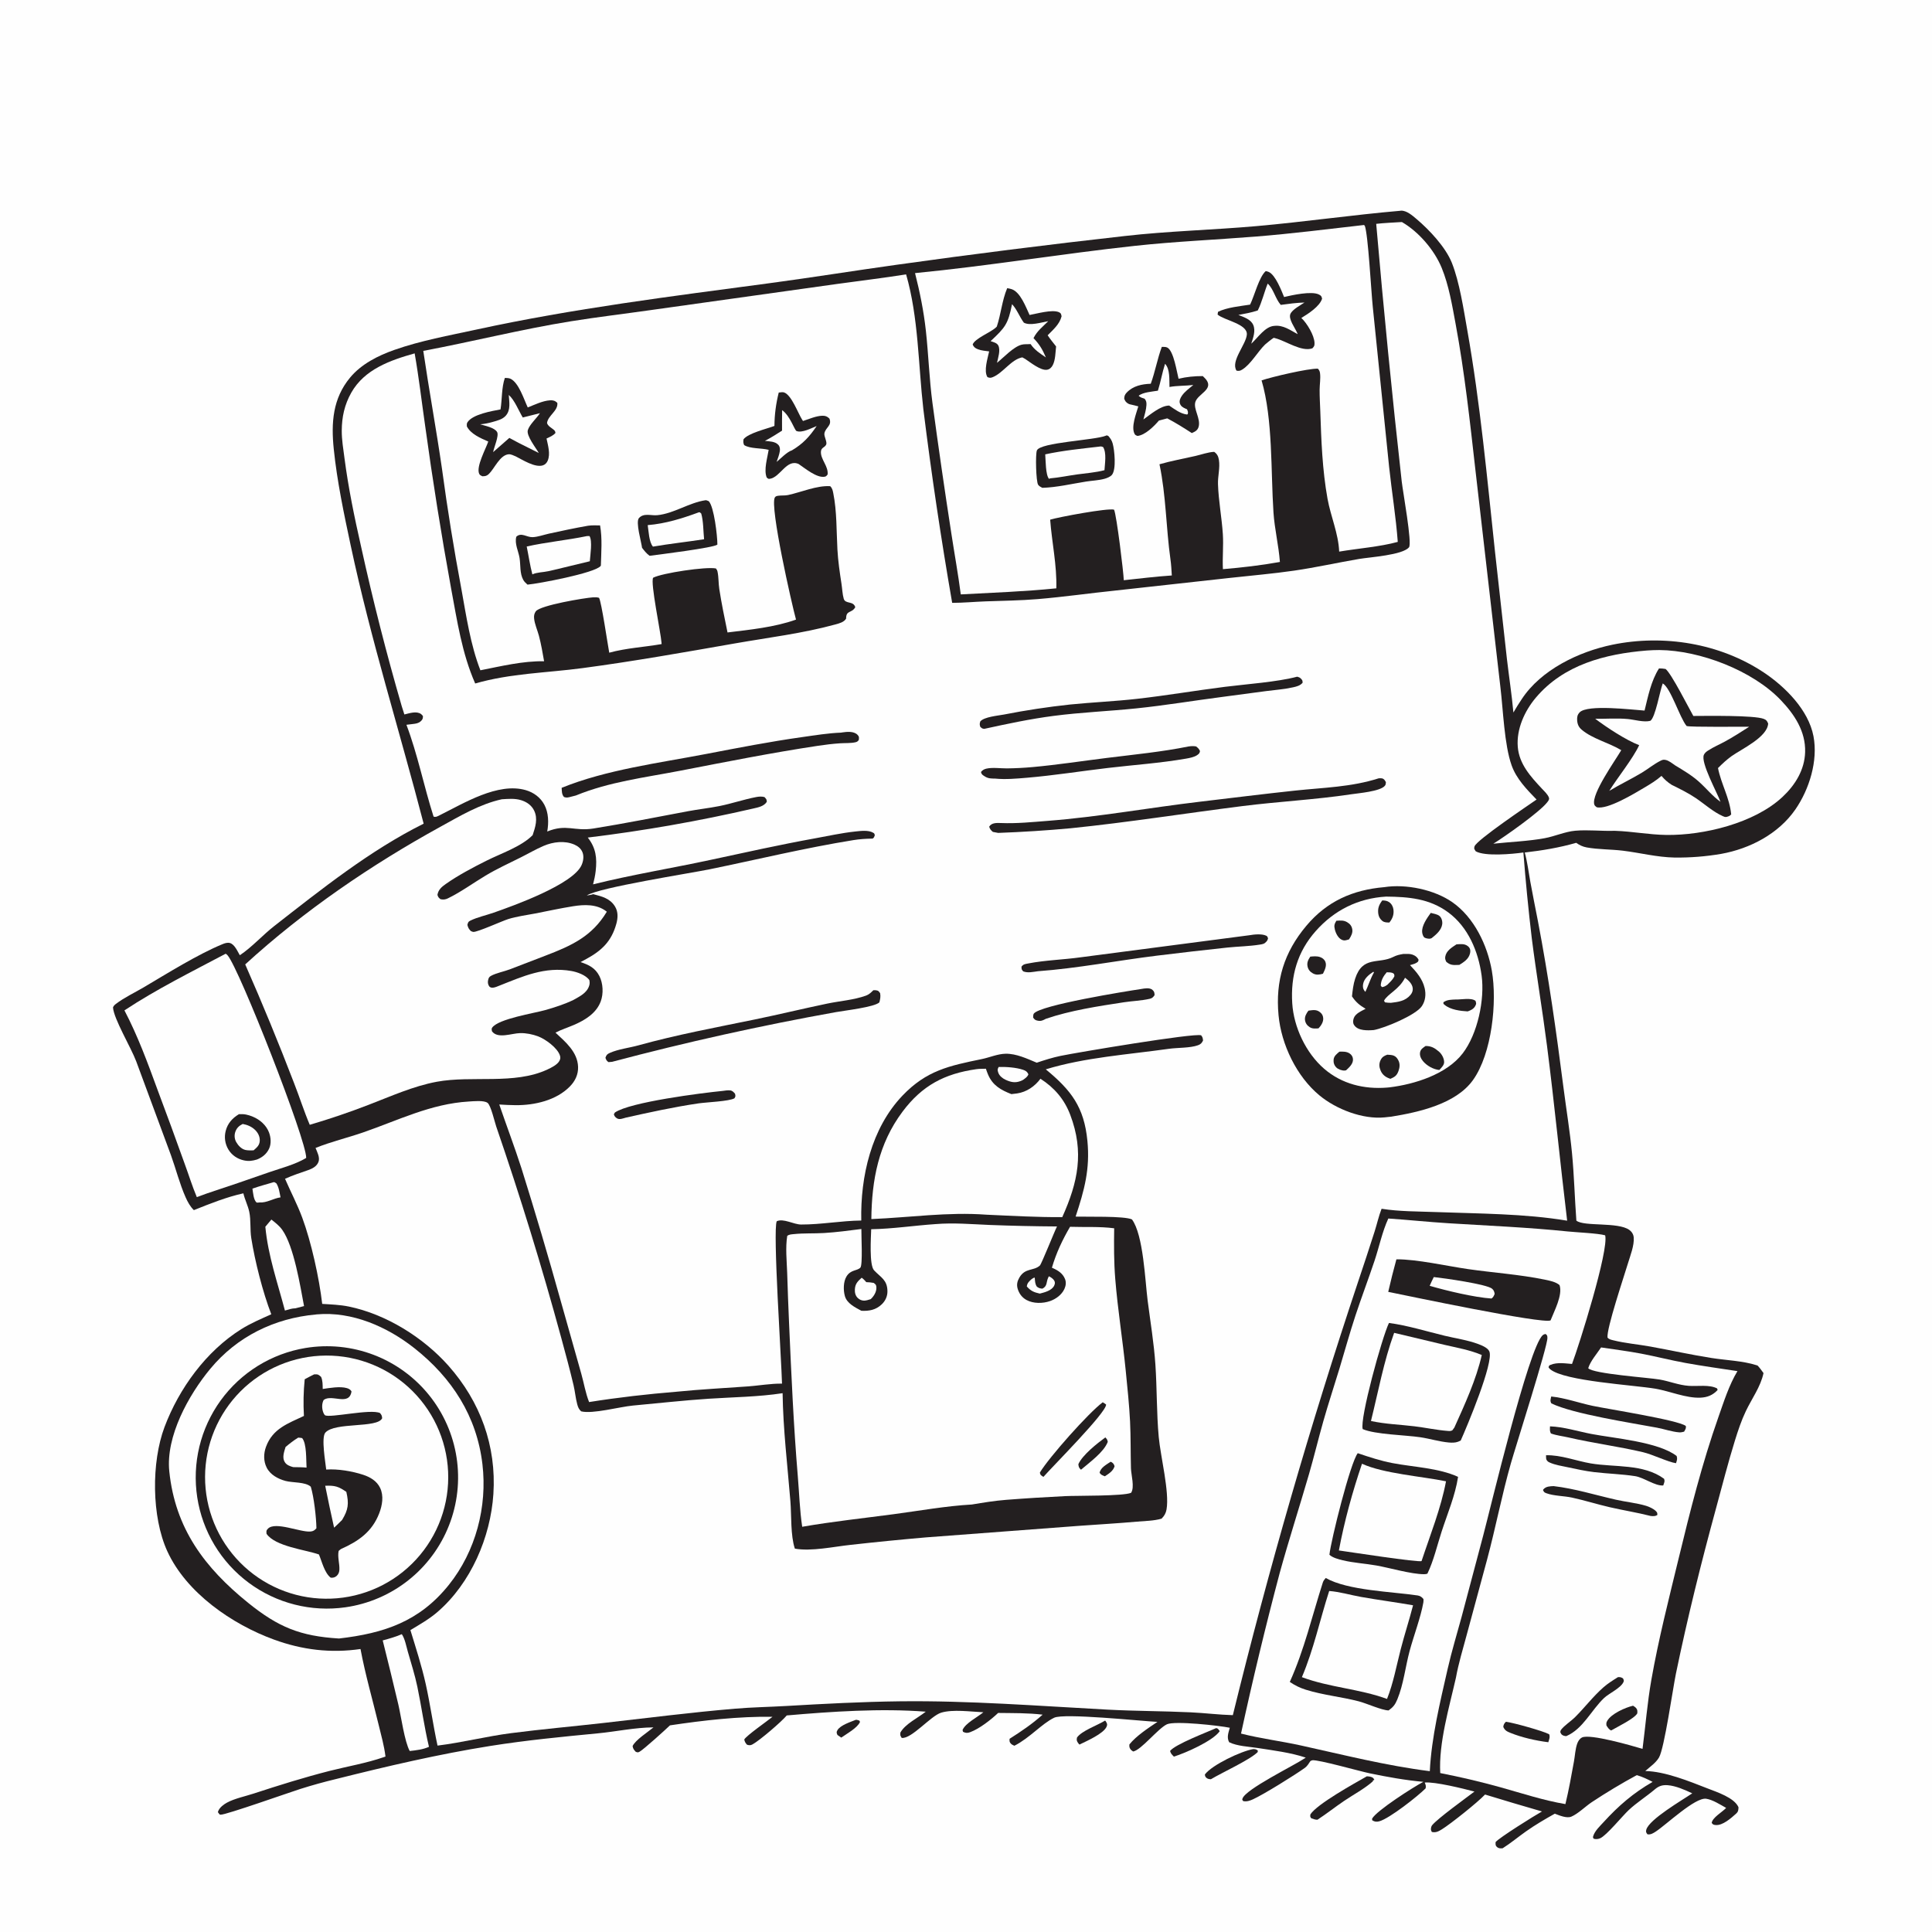 <?xml version="1.0" encoding="utf-8" ?>
<svg xmlns="http://www.w3.org/2000/svg" xmlns:xlink="http://www.w3.org/1999/xlink" width="1024" height="1024">
	<path fill="#FEFEFE" d="M0 0L1024 0L1024 1024L0 1024L0 0Z"/>
	<path fill="#231F20" d="M453.613 911.538C454.276 911.503 454.852 911.765 455.481 911.959L455.819 912.647C454.555 915.785 448.706 918.97 445.892 920.967L443.864 919.575C443.426 918.539 443.209 918.111 443.862 917.021C445.473 914.328 450.828 912.668 453.613 911.538Z"/>
	<path fill="#231F20" d="M585.729 911.938C585.848 912.073 585.988 912.192 586.086 912.343C586.751 913.363 587.047 914.046 586.509 915.213C584.769 918.995 575.872 922.806 572.145 924.659C571.867 924.363 571.526 924.022 571.312 923.681C570.58 922.514 570.598 922.185 570.837 920.912C573.43 917.277 581.667 914.476 585.729 911.938Z"/>
	<path fill="#231F20" d="M644.623 915.927C645.703 916.107 645.83 916.716 646.487 917.546C642.889 922.718 628.411 929.115 622.18 931.043C621.145 929.946 620.532 929.514 620.163 928.03C622.953 924.477 639.902 918.037 644.623 915.927Z"/>
	<path fill="#231F20" d="M664.207 927.059C665.298 927.054 665.735 927.18 666.655 927.767L666.604 928.639C662.427 932.791 647.875 939.407 641.777 943.047C641.153 943.024 640.346 942.894 639.81 942.56C638.905 941.996 638.711 941.501 638.601 940.514C642.403 935.42 657.814 928.142 664.207 927.059Z"/>
	<path fill="#231F20" d="M724.449 941.485C724.962 941.518 725.727 941.55 726.21 941.67C727.515 941.994 727.835 942.222 728.43 943.314L727.374 943.838L727.901 943.919C723.412 947.965 717.498 951.081 712.469 954.475C707.66 957.721 703.125 961.335 698.261 964.506C697.074 964.512 696.134 964.11 695.02 963.739C694.314 962.806 694.404 962.83 694.535 961.652C698.116 956.135 717.87 945.231 724.449 941.485Z"/>
	<path fill="#231F20" d="M742.22 111.713C742.294 111.696 742.367 111.666 742.443 111.662C745.511 111.477 748.596 114.232 750.88 116.165C757.597 121.85 766.216 131.032 769.507 139.287C773.583 149.51 775.743 163.985 777.689 174.966C784.588 213.905 788.192 253.368 792.408 292.667L798.721 349.452C799.824 358.861 801.274 368.208 802.133 377.648C803.483 375.245 805.007 372.927 806.514 370.62C816.722 354.99 836.839 345.374 854.618 341.711C881.72 336.127 911.526 340.934 934.785 356.386C946.167 363.948 958.531 376.285 961.184 390.224C963.663 403.248 958.966 418.341 951.569 429.045C942.655 441.944 927.517 449.827 912.261 452.572Q906.139 453.618 899.947 454.106Q893.755 454.594 887.545 454.52C878.185 454.336 869.444 452.031 860.233 450.894C853.923 450.115 847.18 450.285 840.985 449.153C838.82 448.757 837.209 447.955 835.414 446.714C826.499 449.284 817.353 450.796 808.15 451.846C809.535 456.825 810.173 462.2 811.089 467.296C812.346 474.287 813.796 481.235 815.131 488.212C820.802 517.851 824.827 546.53 828.672 576.424C830.162 588.004 832.071 599.551 833.19 611.174C834.337 623.106 834.621 635.033 835.509 646.963C839.595 650.227 857.549 647.546 863.564 651.88C864.884 652.832 865.76 654.206 865.901 655.844C866.268 660.095 864.069 665.534 862.845 669.604C860.728 676.646 851.433 704.215 852.017 708.968C852.833 709.888 853.838 710.07 854.99 710.362C861.297 711.962 868.235 712.526 874.668 713.693C885.529 715.662 896.239 718.049 907.155 719.767C914.88 720.982 923.655 721.246 931.032 723.599C931.21 723.656 931.387 723.719 931.564 723.779C932.734 724.99 933.698 726.409 934.697 727.762C933.2 734.93 928.518 741.267 925.378 747.83C922.958 752.89 921.177 758.261 919.516 763.612C915.858 775.392 912.814 787.419 909.564 799.319C901.595 828.496 894.378 857.563 888.249 887.19C886.665 894.846 882.142 926.644 879.317 931.49C877.618 934.403 874.498 936.451 872.035 938.681C882.447 938.866 895.282 944.087 905.108 947.929C910.027 949.852 919.223 952.804 921.438 957.872C921.383 959.386 921.342 960.223 920.117 961.32C917.508 963.656 913.016 967.687 909.283 967.295C908.082 967.168 907.954 967.077 907.235 966.199C907.607 963.317 912.843 960.453 914.892 958.229C911.905 956.562 907.688 953.847 904.302 953.37C898.458 952.546 883.19 967.099 877.65 970.726C876.289 971.618 874.855 972.538 873.176 972.212C872.537 971.348 872.247 970.967 872.56 969.803C874.045 964.281 891.692 954.086 896.931 950.504C893.06 948.692 888.22 946.514 883.915 946.193C881.114 945.983 879.221 946.601 877.094 948.403C872.586 952.22 867.533 955.368 863.216 959.414C859.863 962.557 851.538 972.796 848.152 974.306C847.068 974.79 845.756 974.933 844.642 974.531C844.303 973.753 844.209 973.933 844.432 973.197C845.287 970.379 847.984 967.906 849.933 965.769C857.854 957.088 865.693 950.318 875.922 944.445C873.137 942.982 870.554 941.738 867.526 940.857Q855.243 947.521 843.592 955.238C840.287 957.452 836.386 961.353 832.854 962.848C830.378 963.897 826.437 962.18 824.084 961.288C818.849 964.22 813.655 967.246 808.755 970.716C804.613 973.65 800.718 976.916 796.422 979.631C795.241 979.684 794.429 979.81 793.45 978.957C792.518 978.145 792.665 977.432 792.706 976.339C794.525 974.055 813.512 962.194 817.285 960.108Q802.156 955.757 787.106 951.14C783.213 955.281 768.953 966.646 764.316 969.523C762.505 970.646 761.03 971.484 758.891 970.971C758.576 970.373 758.376 969.986 758.428 969.282C758.479 968.603 758.645 967.911 759.086 967.374C762.043 963.777 776.713 953.202 781.496 949.564C775.724 948.036 760.49 944.256 755.13 944.786C755.639 945.988 755.877 946.563 755.618 947.86C751.421 952.068 736.576 963.753 731.134 965.3C729.585 965.74 728.673 965.608 727.311 964.803L727.234 963.934C729.512 959.713 749.228 947.091 754.425 944.407C745.084 943.605 735.205 941.804 726.021 939.904C720.612 938.784 698.719 932.555 695.547 932.975C695.183 933.023 694.873 933.265 694.536 933.41C693.723 934.622 692.877 936.079 691.681 936.945C686.515 940.685 669.625 951.191 664.077 953.684C662.366 954.453 660.822 954.991 658.938 954.634C658.43 953.872 658.299 954.061 658.556 953.267C660.164 948.307 685.659 935.886 691.518 931.951L692.075 931.573C684.092 928.895 674.831 927.759 666.484 926.456C661.763 925.719 655.766 925.52 651.475 923.411C650.076 920.851 651.115 918.354 651.826 915.748C646.264 914.589 622.57 911.962 618.468 913.923C613.7 916.204 604.813 927.613 600.593 928.329C600.202 928.058 599.601 927.674 599.309 927.309C598.553 926.36 598.515 925.689 598.604 924.581C602.219 920.065 608.656 915.856 613.466 912.637C604.129 912.132 563.944 907.902 558.721 910.435C552.059 913.666 545.839 921.11 537.654 925.28C537.089 925.064 536.343 924.696 535.911 924.282C534.952 923.365 535.031 922.789 535.097 921.598C541.331 917.642 547.112 913.718 552.626 908.805C544.839 907.861 536.874 908.011 529.036 907.896C525.284 911.454 519.118 916.285 514.229 918.081C512.7 918.643 511.88 918.579 510.427 917.899L510.175 916.931C511.721 913.266 518.072 910.176 521.213 907.532C514.57 907.255 505.074 905.852 498.803 907.765C493.311 909.441 483.163 921.755 477.931 921.132C477.106 919.844 477.098 919.807 477.223 918.282C479.89 913.606 486.464 910.598 490.669 907.227C467.089 905.371 440.581 907.154 416.997 909.223C414.229 912.559 402.749 922.39 398.938 924.511C397.793 925.148 397.17 925.091 395.958 924.753C395.067 923.808 394.779 923.257 394.466 921.997C395.422 920.029 406.931 912.022 409.462 909.93C391.569 909.675 372.788 911.824 355.098 914.474C352.911 916.616 341.101 927.294 338.984 928.444C338.036 928.959 337.881 928.809 336.934 928.47C335.917 927.301 335.592 927.038 335.293 925.471C336.648 922.34 343.491 917.927 346.364 915.548C336.529 915.598 326.631 917.774 316.852 918.711C297.827 920.535 278.705 922.389 259.825 925.396C232.349 929.771 204.976 936.185 177.996 942.951Q168.497 945.236 159.181 948.181C153.989 949.818 119.742 961.925 117.013 961.816C116.82 961.809 116.631 961.763 116.44 961.736L116.473 961.791L115.516 960.543C115.576 960.046 115.527 960.227 115.826 959.57C116.611 957.844 118.684 956.309 120.306 955.431C124.36 953.234 130 952.084 134.47 950.618C147.673 946.287 161.299 942.029 174.765 938.602C184.246 936.188 194.218 934.527 203.455 931.311L204.314 931.008C203.653 925.397 202.019 919.684 200.691 914.191C197.478 900.898 193.575 887.421 191.077 874.013C175.247 876.321 160.216 874.475 145.262 869.035C123 860.936 98.752 844.232 88.664 822.162C80.328 803.924 80.176 775.017 87.203 756.343C94.893 735.905 109.232 716.191 127.858 704.498C132.866 701.354 138.406 699.022 143.783 696.587C139.296 684.981 135.122 668.527 133.179 656.228C132.456 651.655 133.054 646.791 132.12 642.314C131.428 638.998 129.767 635.865 128.993 632.483C120.045 634.461 111.24 637.99 102.751 641.393C100.787 639.495 99.484 637.078 98.38 634.599C95.219 627.498 93.25 619.6 90.603 612.267L72.202 562.547C69.434 555.156 60.291 540.029 59.894 533.965C60.24 533.065 60.705 532.65 61.454 532.076C65.797 528.746 71.332 526.159 76.081 523.356C88.495 516.031 104.803 505.823 117.943 500.421C119.155 499.923 120.508 499.469 121.829 499.812C124.316 500.458 125.908 504.249 127.107 506.299C133.56 502.023 139.176 495.638 145.359 490.814C170.242 471.4 196.167 450.677 224.547 436.563C211.778 387.376 196.515 339.017 185.91 289.265C182.301 272.33 178.667 255.204 176.896 237.959C175.476 224.125 176.326 211.243 185.542 200.143C191.528 192.935 200.339 188.506 209.028 185.451C223.114 180.497 237.969 177.842 252.526 174.674C303.711 163.535 355.973 157.036 407.87 150.095C430.364 147.087 452.792 143.457 475.275 140.328Q535.557 131.877 596.051 125.103C619.267 122.456 642.568 121.91 665.833 119.859C691.348 117.61 716.709 113.919 742.22 111.713Z"/>
	<path fill="#FEFEFE" d="M555.922 676.453C556.916 676.905 558.136 677.716 558.728 678.686C559.289 679.605 559.196 680.413 558.755 681.364C557.52 684.03 553.672 684.978 551.12 685.637C548.022 684.952 546.356 684.259 544.228 681.845C544.381 680.796 544.636 680.127 545.369 679.325C546.081 678.545 547.391 677.201 548.44 677.168C548.58 678.886 548.54 680.482 549.552 681.95C550.612 682.74 551.173 682.901 552.485 683.015C555.24 681.646 554.423 679.577 555.558 677.19C555.676 676.943 555.801 676.699 555.922 676.453Z"/>
	<path fill="#FEFEFE" d="M529.295 565.532C533.142 565.383 538.607 565.765 542.267 567.018C543.733 567.52 544.433 568.018 545.083 569.413C544.479 570.886 543.59 571.325 542.351 572.296C541.74 572.631 541.724 572.66 540.981 572.955C538.098 574.099 535.686 573.577 532.934 572.284C531.328 571.529 529.65 570.204 529.088 568.465C528.628 567.042 528.642 566.865 529.295 565.532Z"/>
	<path fill="#FEFEFE" d="M456.712 677.214C457.438 677.775 458.042 678.282 458.646 678.983C458.809 679.173 458.964 679.371 459.123 679.565C460.498 679.579 461.721 679.731 463.077 679.964C464.131 680.784 464.445 680.93 464.508 682.381C464.61 684.71 463.123 687.105 461.488 688.576C460.459 688.917 459.06 689.364 457.975 689.363C456.71 689.362 455.509 688.82 454.607 687.935C453.364 686.716 452.998 685.043 453.101 683.359C453.284 680.388 454.595 679.151 456.712 677.214Z"/>
	<path fill="#FEFEFE" d="M145.145 626.546C145.689 626.609 146.05 626.94 146.503 627.232C147.859 629.411 148.165 632.138 148.688 634.624C144.917 635.139 141.356 637.64 137.615 637.292C137.154 637.436 136.504 637.37 136.017 637.379C134.346 635.977 134.146 632.112 133.796 630.001C137.509 628.676 141.362 627.66 145.145 626.546Z"/>
	<path fill="#FEFEFE" d="M143.842 646.393C145.931 648.047 148.051 649.663 149.607 651.86C155.797 660.598 159.117 681.523 161.148 692.248L156.611 693.425C154.699 693.439 152.849 694.097 151.021 694.617C147.097 679.791 142.07 665.558 140.635 650.19L143.842 646.393Z"/>
	<path fill="#FEFEFE" d="M212.971 866.147C214.639 868.624 215.323 872.508 216.154 875.406C217.911 881.537 219.902 887.755 221.204 893.995C223.418 904.608 224.852 915.28 227.362 925.858C224.022 927.328 220.752 927.66 217.163 928.071C214.429 923.109 212.607 909.823 211.143 903.493Q207.117 886.443 202.845 869.453C206.33 868.531 209.645 867.545 212.971 866.147Z"/>
	<path fill="#FEFEFE" d="M517.481 566.686C519.115 566.445 520.887 566.509 522.542 566.451Q523.065 568.056 523.719 569.613C526.175 575.341 530.552 577.756 536.06 579.906Q537.585 579.759 539.101 579.54C544.146 578.783 548.471 575.797 551.465 571.756C558.856 576.51 564.132 582.64 567.258 590.891C574.74 610.646 571.34 626.607 563.021 645.109C549.593 645.187 536.282 644.415 522.875 643.814C502.337 642.286 482.295 645.287 461.833 646.137C462.032 625.37 465.651 606.16 478.382 589.173C488.749 575.341 500.591 569.094 517.481 566.686Z"/>
	<path fill="#FEFEFE" d="M119.605 505.495C120.111 505.824 120.187 505.833 120.646 506.365C126.875 513.579 162.536 604.455 162.289 613.724C156.539 617.216 148.958 619.123 142.592 621.332Q126.292 627.065 109.882 632.473L104.316 634.492C101.921 628.809 100.07 622.791 97.94 616.995Q90.886 597.269 83.517 577.659C78.193 563.127 73.144 549.301 65.954 535.516C83.044 524.238 101.547 515.07 119.605 505.495Z"/>
	<path fill="#231F20" d="M126.629 590.546C129.383 590.349 131.464 590.814 134.029 591.882C137.764 593.438 141.11 596.356 142.572 600.198C143.589 602.871 143.848 606.239 142.595 608.88C141.275 611.662 138.986 613.466 136.175 614.577C133.681 615.309 131.82 615.573 129.258 615.021C125.858 614.287 122.935 612.324 121.101 609.35Q120.76 608.795 120.477 608.209Q120.194 607.622 119.972 607.01Q119.75 606.398 119.591 605.766Q119.433 605.135 119.339 604.49Q119.245 603.846 119.217 603.195Q119.19 602.545 119.228 601.895Q119.267 601.245 119.371 600.602Q119.475 599.959 119.644 599.33C120.685 595.358 123.188 592.609 126.629 590.546Z"/>
	<path fill="#FEFEFE" d="M128.632 595.723C131.032 596.139 133.351 597.115 135.133 598.821C136.748 600.368 137.797 602.389 137.677 604.665C137.549 607.099 136.107 608.208 134.398 609.712C133.01 609.727 131.442 609.811 130.086 609.504C127.97 609.026 126.227 607.133 125.2 605.319Q125.032 605.02 124.897 604.704Q124.761 604.389 124.658 604.061Q124.556 603.734 124.488 603.397Q124.42 603.061 124.387 602.719Q124.354 602.377 124.357 602.034Q124.36 601.691 124.398 601.35Q124.436 601.009 124.509 600.673Q124.582 600.338 124.69 600.012C125.401 597.883 126.677 596.695 128.632 595.723Z"/>
	<path fill="#FEFEFE" d="M872.698 344.793C874.959 344.648 877.234 344.513 879.5 344.533C901.014 344.724 928.856 355.37 943.846 371.07C951.134 378.702 957.051 387.641 956.757 398.575C956.502 408.037 951.479 416.129 944.709 422.444C929.895 436.262 903.076 442.817 883.157 442.538C874.038 442.411 865.183 440.663 856.164 440.36L855.625 440.347C848.781 440.569 841.699 439.711 834.922 440.302C829.526 440.774 824.045 443.296 818.65 444.273C809.651 445.904 800.568 446.2 791.499 447.183C797.637 443.395 815.893 430.503 819.953 425.36C820.512 424.653 821.3 423.769 820.969 422.779C820.4 421.075 818.5 419.354 817.289 418.055C811.321 411.654 805.188 405.028 804.451 395.837C803.698 386.444 808.069 376.83 814.026 369.774C828.812 352.259 850.826 346.595 872.698 344.793Z"/>
	<path fill="#231F20" d="M879.297 354.285C880.524 354.26 881.591 354.359 882.799 354.573C885.898 357.005 895.088 375.27 897.496 379.473C904.605 379.452 929.763 379.034 934.866 381.032C936.28 381.586 936.622 382.205 937.158 383.504C936.737 390.715 923.168 396.943 917.769 400.77C915.142 402.632 912.855 404.823 910.574 407.087C912.23 415.509 916.77 423.01 917.566 431.66C917.117 432.141 916.77 432.435 916.142 432.661C914.782 433.149 914.54 433.192 913.225 432.621C908.082 430.39 903.285 425.997 898.61 422.875C894.61 420.203 890.287 418.098 885.987 415.96C883.821 414.554 882.305 413.227 880.626 411.242C877.862 413.657 874.794 415.527 871.648 417.39C866.24 420.593 851.941 429.307 846.286 427.851C845.639 427.302 845.192 427.138 844.971 426.266C843.543 420.632 856 403.251 859.305 397.609C852.784 393.649 844.072 391.63 838.338 386.767C836.715 385.391 836.05 383.843 835.922 381.738C835.82 380.066 836.039 378.787 837.274 377.538C841.516 373.246 865.031 376.187 871.648 376.621C873.527 369.025 875.062 360.982 879.297 354.285Z"/>
	<path fill="#FEFEFE" d="M881.295 362.223C885.546 364.674 890.249 380.32 893.929 384.79C895.57 385.474 923.533 385.12 927.123 385.175C922.916 387.897 918.649 390.606 914.253 393.021C911.316 394.634 908.115 395.96 905.321 397.795C904.399 398.4 903.537 399.055 903.081 400.096C901.299 404.168 910.122 420.097 911.891 424.973C907.788 422.093 904.451 417.924 900.725 414.552C896.766 410.968 892.252 408.324 887.705 405.572C886.318 404.593 884.549 403.167 882.877 402.797C881.707 402.537 881.201 402.686 880.133 403.213C876.694 404.912 873.467 407.592 870.152 409.584C864.531 412.962 858.58 415.769 852.947 419.177C857.489 411.925 865.451 402.114 868.798 394.956C861.706 392.242 851.623 385.573 845.503 380.97C851.268 381.048 856.979 380.567 862.746 381.096C866.363 381.428 871.225 382.968 874.714 382.051C877.406 380.27 879.724 366.316 881.295 362.223Z"/>
	<path fill="#FEFEFE" d="M265.961 423.631C269.365 423.419 272.87 423.089 276.179 424.108C279.138 425.019 281.724 426.771 283.098 429.618C285.204 433.984 283.733 438.372 282.31 442.657C276.24 448.773 265.632 452.291 257.98 456.12C250.72 459.753 242.885 463.874 236.25 468.547C234.065 470.086 232.31 471.58 231.851 474.304C232.271 475.591 232.426 475.718 233.471 476.596C234.941 476.89 236.01 476.816 237.361 476.163C244.188 472.86 250.854 467.983 257.397 464.068C263.348 460.506 269.575 457.649 275.772 454.563C279.885 452.515 283.904 450.149 288.125 448.337C293.167 446.173 299.314 445.418 304.467 447.667C306.37 448.498 308.021 449.837 308.765 451.825C309.571 453.979 309.154 456.514 308.23 458.56C303.608 468.794 272.379 479.977 261.614 483.745C257.691 485.118 252.95 486.138 249.259 487.963C248.059 488.556 248.066 489.034 247.723 490.22C248.137 491.742 248.439 492.336 249.54 493.464C249.988 493.62 250.411 493.899 250.884 493.933C253.046 494.089 266.245 488.11 269.314 487.147C273.901 485.706 278.869 485.096 283.587 484.18C290.294 482.879 297.013 481.4 303.759 480.326C309.627 479.391 316.127 479.158 321.098 482.827C321.275 482.958 321.449 483.092 321.624 483.224C313.735 496.375 302.846 501.257 289.02 506.547L270.186 513.785C267.159 514.935 262.944 515.727 260.209 517.242C259.19 517.807 258.986 518.352 258.719 519.446C258.448 520.557 258.591 521.722 259.236 522.683C260.344 524.332 262.983 523.087 264.398 522.527C277.128 517.492 288.703 512.182 302.81 514.641C305.902 515.181 310.496 516.786 312.363 519.467C312.569 520.511 312.623 521.286 312.324 522.307C311.152 526.312 307.264 528.087 303.915 530.004C299.211 532.267 293.98 533.947 288.966 535.373C283.084 537.046 264.361 539.939 260.896 544.613C260.381 545.309 260.655 545.79 260.749 546.592C263.791 550.782 271.201 547.648 275.725 547.569C278.918 547.514 282.31 548.19 285.288 549.323C289.066 550.761 295.538 555.399 296.803 559.528C297.126 560.581 296.991 561.394 296.471 562.331C295.337 564.372 292.163 565.915 290.141 566.858C272.589 575.049 250.193 569.905 231.542 573.347C219.024 575.657 207.115 581.086 195.274 585.615Q179.946 591.544 164.174 596.166C161.103 588.937 158.724 581.352 155.847 574.033Q143.662 542.284 129.968 511.155C161.069 482.719 196.71 458.405 233.582 438.117C243.916 432.432 254.326 426.194 265.961 423.631Z"/>
	<path fill="#FEFEFE" d="M167.439 696.706C167.591 696.687 167.741 696.662 167.894 696.648C186.583 694.976 205.234 703.191 219.634 714.568C239.584 730.33 252.713 750.658 255.702 776.096C258.347 798.605 252.153 822.192 237.913 839.994C222.353 859.447 203.573 865.676 179.688 868.443C159.154 867.201 147.512 862.448 131.487 849.506C108.494 830.937 92.85 810.18 89.725 779.819C87.818 761.297 99.947 739.385 111.442 725.516C125.641 708.385 145.413 698.693 167.439 696.706Z"/>
	<path fill="#231F20" d="M161.92 714.461Q163.05 714.274 164.187 714.125Q165.323 713.975 166.463 713.863Q167.603 713.751 168.747 713.676Q169.89 713.602 171.035 713.565Q172.181 713.528 173.326 713.529Q174.472 713.53 175.617 713.569Q176.763 713.608 177.906 713.684Q179.049 713.761 180.189 713.875Q181.329 713.989 182.465 714.141Q183.601 714.292 184.731 714.481Q185.861 714.67 186.984 714.896Q188.108 715.122 189.223 715.385Q190.338 715.648 191.444 715.948Q192.55 716.248 193.646 716.583Q194.741 716.919 195.825 717.291Q196.909 717.663 197.98 718.07Q199.051 718.477 200.108 718.92Q201.165 719.362 202.207 719.839Q203.249 720.316 204.274 720.827Q205.3 721.338 206.308 721.883Q207.316 722.427 208.306 723.005Q209.296 723.582 210.266 724.192Q211.236 724.802 212.185 725.443Q213.135 726.084 214.063 726.757Q214.991 727.429 215.896 728.131Q216.801 728.834 217.683 729.566Q218.564 730.298 219.421 731.059Q220.278 731.819 221.109 732.608Q221.941 733.396 222.746 734.211Q223.551 735.027 224.329 735.868Q225.106 736.71 225.856 737.576Q226.605 738.443 227.326 739.334Q228.047 740.225 228.737 741.139Q229.428 742.053 230.089 742.99Q230.749 743.926 231.378 744.884Q232.007 745.841 232.604 746.819Q233.202 747.797 233.766 748.794Q234.331 749.791 234.863 750.806Q235.394 751.821 235.892 752.853Q236.39 753.885 236.853 754.933Q237.317 755.981 237.745 757.044Q238.174 758.107 238.568 759.183Q238.961 760.259 239.319 761.347Q239.677 762.436 239.999 763.536Q240.32 764.635 240.606 765.745Q240.891 766.855 241.14 767.973Q241.388 769.092 241.6 770.218Q241.812 771.344 241.986 772.476Q242.16 773.609 242.297 774.747Q242.434 775.884 242.534 777.026Q242.633 778.167 242.695 779.311Q242.757 780.456 242.781 781.601Q242.805 782.747 242.791 783.892Q242.778 785.038 242.726 786.183Q242.675 787.328 242.586 788.47Q242.497 789.612 242.37 790.751Q242.243 791.89 242.079 793.024Q241.915 794.158 241.713 795.286Q241.512 796.414 241.273 797.535Q241.035 798.655 240.759 799.768Q240.484 800.88 240.172 801.982Q239.861 803.085 239.513 804.177Q239.165 805.268 238.781 806.348Q238.397 807.428 237.978 808.494Q237.559 809.56 237.105 810.612Q236.651 811.665 236.162 812.701Q235.674 813.738 235.152 814.757Q234.629 815.777 234.074 816.779Q233.518 817.781 232.93 818.765Q232.341 819.748 231.721 820.711Q231.101 821.675 230.449 822.617Q229.797 823.559 229.114 824.48Q228.432 825.4 227.719 826.297Q227.007 827.195 226.265 828.068Q225.523 828.942 224.753 829.79Q223.983 830.639 223.186 831.461Q222.388 832.284 221.564 833.08Q220.74 833.876 219.89 834.644Q219.04 835.412 218.165 836.152Q217.29 836.892 216.391 837.603Q215.492 838.314 214.571 838.994Q213.649 839.675 212.705 840.325Q211.762 840.975 210.797 841.594Q209.833 842.212 208.848 842.798Q207.864 843.385 206.861 843.938Q205.857 844.492 204.836 845.012Q203.816 845.533 202.778 846.019Q201.741 846.505 200.688 846.957Q199.635 847.409 198.567 847.826Q197.5 848.243 196.42 848.625Q195.339 849.006 194.247 849.352Q193.155 849.698 192.051 850.007Q190.948 850.317 189.835 850.59Q188.723 850.863 187.601 851.099Q186.48 851.336 185.352 851.535Q184.223 851.734 183.089 851.896Q181.411 852.135 179.723 852.293Q178.036 852.45 176.343 852.525Q174.649 852.6 172.954 852.593Q171.26 852.585 169.567 852.495Q167.875 852.405 166.188 852.233Q164.502 852.06 162.827 851.806Q161.151 851.551 159.49 851.215Q157.828 850.88 156.185 850.464Q154.542 850.047 152.922 849.551Q151.301 849.055 149.706 848.481Q148.111 847.907 146.547 847.256Q144.982 846.604 143.451 845.878Q141.919 845.151 140.425 844.35Q138.931 843.55 137.478 842.678Q136.025 841.805 134.616 840.863Q133.207 839.921 131.846 838.912Q130.484 837.902 129.174 836.827Q127.863 835.752 126.606 834.615Q125.35 833.478 124.15 832.281Q122.95 831.083 121.81 829.829Q120.67 828.575 119.593 827.267Q118.515 825.958 117.503 824.599Q116.49 823.24 115.545 821.833Q114.6 820.426 113.724 818.975Q112.849 817.523 112.045 816.031Q111.242 814.539 110.512 813.009Q109.782 811.479 109.127 809.916Q108.472 808.353 107.895 806.759Q107.317 805.166 106.818 803.546Q106.318 801.926 105.898 800.284Q105.479 798.642 105.139 796.982Q104.8 795.321 104.542 793.646Q104.284 791.971 104.108 790.285Q103.932 788.599 103.838 786.907Q103.744 785.215 103.733 783.52Q103.722 781.825 103.793 780.132Q103.865 778.438 104.019 776.75Q104.173 775.062 104.408 773.384Q104.644 771.706 104.962 770.041Q105.279 768.376 105.677 766.728Q106.075 765.081 106.553 763.455Q107.031 761.829 107.588 760.228Q108.144 758.627 108.778 757.055Q109.412 755.483 110.122 753.944Q110.832 752.405 111.616 750.902Q112.4 749.399 113.256 747.937Q114.112 746.474 115.038 745.055Q115.965 743.635 116.959 742.263Q117.954 740.891 119.014 739.568Q120.074 738.246 121.198 736.977Q122.321 735.707 123.505 734.495Q124.689 733.282 125.93 732.128Q127.172 730.974 128.468 729.882Q129.764 728.79 131.112 727.763Q132.46 726.735 133.857 725.775Q135.253 724.814 136.695 723.923Q138.136 723.031 139.619 722.211Q141.103 721.391 142.624 720.644Q144.146 719.897 145.702 719.225Q147.258 718.554 148.845 717.958Q150.432 717.363 152.046 716.846Q153.66 716.329 155.297 715.891Q156.934 715.453 158.591 715.095Q160.248 714.737 161.92 714.461Z"/>
	<path fill="#FEFEFE" d="M166.469 718.817Q168.051 718.653 169.639 718.566Q171.228 718.48 172.818 718.473Q174.409 718.465 175.998 718.536Q177.587 718.607 179.171 718.756Q180.755 718.905 182.329 719.132Q183.903 719.359 185.465 719.664Q187.026 719.968 188.57 720.349Q190.115 720.731 191.638 721.188Q193.162 721.644 194.661 722.176Q196.16 722.707 197.632 723.312Q199.103 723.917 200.542 724.594Q201.982 725.271 203.386 726.017Q204.791 726.764 206.157 727.579Q207.523 728.395 208.847 729.276Q210.171 730.158 211.449 731.104Q212.728 732.05 213.959 733.058Q215.19 734.066 216.369 735.133Q217.548 736.2 218.674 737.324Q219.799 738.449 220.868 739.627Q221.936 740.805 222.945 742.035Q223.954 743.265 224.901 744.543Q225.849 745.821 226.731 747.144Q227.614 748.467 228.431 749.832Q229.248 751.197 229.996 752.601Q230.744 754.005 231.422 755.443Q232.1 756.882 232.707 758.353Q233.313 759.823 233.846 761.322Q234.379 762.821 234.837 764.344Q235.296 765.867 235.678 767.411Q236.061 768.955 236.367 770.516Q236.673 772.077 236.902 773.651Q237.13 775.225 237.281 776.809Q237.432 778.393 237.504 779.982Q237.576 781.571 237.57 783.161Q237.564 784.752 237.48 786.34Q237.395 787.929 237.232 789.511Q237.069 791.093 236.829 792.666Q236.588 794.238 236.27 795.797Q235.952 797.355 235.558 798.896Q235.163 800.437 234.693 801.957Q234.223 803.476 233.679 804.971Q233.134 806.465 232.517 807.931Q231.899 809.397 231.21 810.831Q230.521 812.265 229.762 813.662Q229.003 815.06 228.176 816.419Q227.349 817.778 226.456 819.094Q225.563 820.411 224.606 821.681Q223.649 822.952 222.631 824.174Q221.612 825.396 220.535 826.566Q219.457 827.736 218.323 828.852Q217.189 829.967 216.002 831.025Q214.814 832.084 213.576 833.082Q212.338 834.08 211.052 835.017Q209.766 835.953 208.435 836.824Q207.104 837.696 205.732 838.5Q204.36 839.305 202.95 840.041Q201.54 840.777 200.095 841.443Q198.651 842.109 197.175 842.702Q195.699 843.296 194.196 843.816Q192.692 844.336 191.165 844.781Q189.638 845.226 188.091 845.595Q186.544 845.965 184.98 846.257Q183.417 846.55 181.841 846.765Q180.265 846.98 178.68 847.117Q177.113 847.253 175.54 847.311Q173.968 847.37 172.395 847.352Q170.822 847.334 169.251 847.24Q167.681 847.145 166.117 846.974Q164.553 846.803 162.999 846.556Q161.446 846.308 159.906 845.985Q158.366 845.663 156.844 845.265Q155.322 844.868 153.821 844.396Q152.32 843.925 150.844 843.381Q149.367 842.837 147.919 842.221Q146.472 841.606 145.055 840.92Q143.639 840.235 142.258 839.481Q140.877 838.728 139.535 837.908Q138.192 837.088 136.891 836.203Q135.59 835.318 134.334 834.371Q133.078 833.424 131.869 832.417Q130.661 831.409 129.503 830.344Q128.345 829.279 127.24 828.159Q126.136 827.039 125.087 825.866Q124.038 824.693 123.048 823.47Q122.058 822.248 121.129 820.978Q120.2 819.709 119.333 818.395Q118.467 817.082 117.666 815.728Q116.865 814.374 116.131 812.982Q115.397 811.591 114.731 810.165Q114.066 808.74 113.471 807.283Q112.876 805.827 112.353 804.343Q111.83 802.859 111.38 801.352Q110.93 799.844 110.554 798.316Q110.178 796.789 109.877 795.245Q109.576 793.7 109.35 792.143Q109.125 790.586 108.976 789.02Q108.827 787.454 108.754 785.882Q108.682 784.311 108.686 782.737Q108.691 781.164 108.772 779.593Q108.853 778.022 109.011 776.456Q109.168 774.891 109.402 773.335Q109.636 771.78 109.945 770.237Q110.255 768.694 110.639 767.169Q111.024 765.643 111.482 764.138Q111.941 762.633 112.472 761.152Q113.003 759.672 113.606 758.218Q114.209 756.765 114.882 755.343Q115.555 753.921 116.297 752.534Q117.039 751.146 117.847 749.797Q118.656 748.447 119.529 747.139Q120.402 745.83 121.339 744.566Q122.275 743.301 123.272 742.084Q124.269 740.867 125.324 739.7Q126.379 738.533 127.489 737.419Q128.6 736.304 129.764 735.246Q130.928 734.187 132.142 733.186Q133.356 732.186 134.617 731.245Q135.879 730.305 137.184 729.428Q138.49 728.55 139.837 727.737Q141.184 726.925 142.569 726.179Q143.954 725.432 145.374 724.755Q146.794 724.077 148.246 723.47Q149.697 722.862 151.176 722.326Q152.655 721.79 154.159 721.327Q155.662 720.864 157.187 720.475Q158.711 720.086 160.253 719.771Q161.794 719.457 163.349 719.218Q164.904 718.98 166.469 718.817Z"/>
	<path fill="#231F20" d="M166.431 728.468C166.584 728.451 166.737 728.427 166.892 728.418C168.545 728.319 169.041 728.74 170.201 729.8C171.093 731.867 170.991 733.974 171.05 736.188C174.738 735.635 180.289 734.674 183.856 735.735C184.897 736.045 185.771 736.514 186.309 737.488C185.078 745.437 175.959 738.747 171.572 741.98C170.456 744.006 170.555 746.787 171.466 748.926C171.544 749.109 171.979 749.929 172.249 750.103C174.726 751.699 196.524 746.562 201.449 748.963C202.313 750.097 202.407 750.279 202.555 751.692C200.078 757.108 177.514 753.602 172.438 759.326C170.153 761.902 172.54 775.385 172.9 778.893C179.024 778.457 186.712 779.762 192.522 781.676C196.224 782.896 199.703 784.94 201.455 788.577C203.501 792.826 202.62 797.88 200.983 802.107C197.175 811.939 190.01 816.868 180.714 821.026C180.307 821.27 179.855 821.72 179.487 822.029C178.822 825.225 180.029 828.697 179.887 831.961C179.831 833.261 179.379 834.463 178.372 835.325C177.491 836.079 176.392 836.352 175.267 836.193C171.967 833.63 170.648 827.711 169.035 823.894C161.607 821.312 145.959 819.681 141.276 812.967C141.156 811.697 141.038 811.191 142.041 810.195C145.968 806.297 159.038 812.146 164.454 811.748C166.004 811.634 166.718 811.14 167.712 809.999C167.63 804.323 166.382 793.312 164.72 787.986C161.875 785.372 155.069 785.94 151.315 784.923C147.352 783.85 143.252 781.66 141.337 777.851C139.611 774.42 139.683 770.385 140.984 766.841C144.535 757.159 152.621 754.495 161.085 750.475C160.708 743.883 160.843 737.606 161.502 731.036C163.111 730.125 164.786 729.313 166.431 728.468Z"/>
	<path fill="#FEFEFE" d="M158.072 761.962C158.756 761.978 159.456 762.12 160.134 762.214C162.628 765.187 162.208 773.828 162.48 777.864C160.153 777.624 157.759 777.671 155.42 777.614C153.707 777.141 151.942 776.55 150.944 774.962C149.407 772.516 150.609 769.43 151.358 766.927C153.536 765.101 155.642 763.451 158.072 761.962Z"/>
	<path fill="#FEFEFE" d="M172.365 787.476C177.561 787.284 179.382 787.842 183.561 790.718C185.008 797.008 184.616 800.157 181.309 805.618C179.964 807.029 178.485 808.346 177.078 809.698Q174.587 798.616 172.365 787.476Z"/>
	<path fill="#FEFEFE" d="M495.857 648.796C505.541 648.01 514.851 648.845 524.503 649.251Q542.36 649.938 560.23 650.047C558.708 653.096 552.007 669.998 551.133 670.78C547.798 673.762 543.35 671.863 540.286 677.15C539.189 679.044 538.749 680.863 539.367 683C540.12 685.599 541.673 687.708 544.059 689.014C547.683 690.999 552.668 690.938 556.494 689.614C559.645 688.524 562.698 686.295 564.136 683.213C564.907 681.563 565.188 679.662 564.491 677.929C563.308 674.985 560.936 673.439 558.165 672.191L557.532 671.913C559.809 664.131 563.069 657.221 567.151 650.226C574.918 650.503 582.831 649.996 590.538 651.016C590.408 659.946 590.382 668.844 591.097 677.752C592.407 694.07 595.054 710.212 596.663 726.495C597.547 735.442 598.512 744.488 598.956 753.466C599.363 761.711 599.202 769.998 599.432 778.251C599.528 781.697 601.47 788.313 599.499 791.217C595.455 793.038 570.674 792.675 564.503 792.98C554.098 793.495 543.628 794.136 533.245 794.949C527.152 795.425 521.134 796.418 515.11 797.421C501.373 798.198 487.319 800.733 473.655 802.553C457.42 804.715 441.347 806.421 425.183 809.221C423.873 800.501 423.601 791.393 422.864 782.584C420.61 755.654 419.436 728.75 418.238 701.755Q417.629 688.107 417.215 674.452C416.991 668.104 416.253 661.347 417.241 655.066C418.208 654.23 419.595 654.227 420.851 654.095C426.064 653.547 431.456 653.841 436.71 653.528C443.345 653.133 449.954 652.233 456.546 651.399C456.457 654.349 457.355 670.563 455.993 671.899C454.164 673.693 450.94 672.88 448.692 676.501C446.946 679.314 446.935 683.842 447.802 686.934C448.913 690.9 453.22 692.917 456.543 694.738C460.673 694.937 464.199 694.305 467.322 691.347C469.274 689.498 470.4 687.05 470.362 684.349C470.276 678.325 466.872 677.122 463.277 673.298C460.633 670.486 461.64 655.659 461.749 651.516C473.073 651.33 484.535 649.564 495.857 648.796Z"/>
	<path fill="#231F20" d="M588.624 774.764C588.791 774.829 588.974 774.865 589.126 774.96C590.157 775.603 590.375 776.046 590.748 777.125C589.997 779.704 587.72 781.053 585.597 782.466C584.296 781.908 583.628 781.81 582.815 780.624C583.367 777.772 586.38 776.341 588.624 774.764Z"/>
	<path fill="#231F20" d="M585.854 761.859C586.723 762.813 586.902 762.966 587.14 764.217C585.004 769.762 577.455 775.104 572.981 778.954C572.882 778.886 572.766 778.836 572.683 778.749C571.745 777.768 571.704 777.33 571.559 776.041C573.683 771.193 581.583 764.973 585.854 761.859Z"/>
	<path fill="#231F20" d="M584.476 743.237C585.106 743.541 585.689 744.033 586.261 744.439C586.425 748.646 558.137 776.961 553.059 782.752C552.934 782.69 552.797 782.647 552.683 782.567C551.649 781.839 551.327 781.734 551.164 780.474C555.981 772.429 576.99 748.786 584.476 743.237Z"/>
	<path fill="#FEFEFE" d="M722.915 119.256L723.355 119.622C725.137 124.125 726.743 154.396 727.596 162.614L736.254 247.399C737.665 260.634 739.87 273.964 740.847 287.215C731.463 289.8 719.537 290.714 709.795 292.365C709.376 282.728 705.315 273.751 703.616 264.352C700.857 249.086 700.29 233.343 699.78 217.877C699.655 214.09 699.397 210.278 699.432 206.489C699.458 203.696 699.993 200.591 699.648 197.856C699.5 196.677 699.238 196.285 698.52 195.403C693.386 195.234 674.022 199.772 668.662 201.612C674.717 222.259 673.518 249.811 674.965 271.586C675.55 280.394 677.713 289.032 678.376 297.851C668.525 299.633 658.146 300.838 648.168 301.666C647.848 295.495 648.539 289.29 648.135 283.107C647.558 274.264 645.839 265.444 645.559 256.579C645.425 252.361 646.729 247.927 646.046 243.74C645.743 241.884 645.107 240.561 643.529 239.49C640.239 239.652 636.756 240.945 633.528 241.685C627.197 243.137 620.792 244.276 614.545 246.07C618.031 262.472 618.022 279.73 620.353 296.383C620.773 299.243 620.907 302.128 621.086 305.01C612.598 305.587 604.088 306.618 595.629 307.532C595.531 303.587 591.861 273.257 590.48 270.133C587.16 269.175 560.939 274.084 556.608 275.435C557.537 287.719 560.2 299.397 559.879 311.829C543.081 313.529 526.089 314.137 509.234 315.045C507.844 304.318 505.898 293.654 504.266 282.96Q498.896 248.273 494.208 213.487C492.523 200.753 492.128 187.996 490.728 175.265C489.588 164.891 487.556 154.86 484.989 144.754C523.989 140.964 562.695 134.508 601.664 130.286C623.007 127.974 644.37 127.089 665.744 125.369C684.833 123.833 703.889 121.425 722.915 119.256Z"/>
	<path fill="#231F20" d="M586.589 230.732L587.436 231.063C588.541 232.316 589.303 233.471 589.753 235.105C590.721 238.613 591.718 248.654 589.395 251.626C588.543 252.715 586.677 253.418 585.399 253.772C582.285 254.632 578.859 254.727 575.665 255.232C568.03 256.44 560.17 258.331 552.448 258.56C551.659 258.127 550.722 257.695 550.216 256.906C549.117 255.193 548.739 240.843 549.571 238.745C551.275 234.444 580.288 233.36 586.168 230.919C586.309 230.86 586.448 230.794 586.589 230.732Z"/>
	<path fill="#FEFEFE" d="M582.634 236.713C583.602 236.571 583.695 236.582 584.674 236.953C586.597 240.037 585.601 245.678 585.394 249.213C580.658 250.467 575.622 250.798 570.775 251.474C566.047 252.133 561.372 253.123 556.613 253.539L555.991 253.8C554.136 251.657 554.254 243.886 553.991 240.817C563.322 238.784 573.145 237.828 582.634 236.713Z"/>
	<path fill="#231F20" d="M615.778 183.859C616.708 183.859 617.913 183.775 618.748 184.24C622.13 186.122 623.723 197.194 624.664 200.751C628.911 199.713 633.141 199.337 637.501 199.336C638.158 199.994 638.932 200.689 639.47 201.446C643.069 206.511 634.933 208.803 633.579 213.003C632.361 216.782 636.535 221.879 635.285 226.243C634.738 228.152 633.334 228.826 631.677 229.531C627.406 226.773 623.176 224.101 618.665 221.741L614.253 222.911C611.694 225.917 606.902 230.679 602.858 231.053C602.198 230.746 601.75 230.703 601.379 230.024C599.365 226.339 602.208 219.239 603.331 215.382L600.2 214.598C599.531 214.435 598.661 214.321 598.056 213.981C596.813 213.284 596.348 212.625 595.858 211.326C595.879 209.906 596.227 209.068 597.203 208.048C600.605 204.492 605.257 203.574 609.923 203.397C612.273 196.983 613.42 190.19 615.778 183.859Z"/>
	<path fill="#FEFEFE" d="M617.505 192.812C620.236 195.722 619.703 201.344 619.849 205.104C623.99 204.345 628.29 204.55 632.488 204.049C630.438 205.758 627.903 207.559 626.409 209.783C625.65 210.914 624.916 212.397 625.351 213.781C625.844 215.351 626.992 215.98 628.394 216.607C628.642 216.717 628.894 216.817 629.144 216.921C629.612 218.106 629.807 218.318 629.526 219.537L629.059 219.692C625.597 219.251 622.51 216.867 619.694 214.956C615.081 214.989 609.695 219.749 606.036 222.318C606.649 219.895 607.51 217.194 607.635 214.712C607.706 213.295 607.573 212.45 606.69 211.358C605.41 210.924 604.515 210.722 603.506 209.776C605.786 207.839 610.809 207.573 613.712 207.069C615.192 202.398 615.997 197.519 617.505 192.812Z"/>
	<path fill="#231F20" d="M533.834 152.733C534.627 152.87 535.41 153.013 536.177 153.263C540.842 154.783 543.781 162.874 545.692 166.945C549.56 166.255 557.61 163.919 561.197 165.442C562.405 165.955 562.406 166.514 562.66 167.647C561.586 171.906 558.24 174.674 555.28 177.713C556.642 179.762 558.238 181.677 559.748 183.619C559.408 186.71 559.413 190.762 557.995 193.523C557.34 194.797 556.329 195.786 554.856 195.99C551.515 196.454 546.122 192.058 543.375 190.248L541.844 189.406C536.008 190.469 531.709 197.606 526.275 199.86C525.08 200.355 524.545 200.347 523.369 199.88C521.28 196.581 523.513 189.838 524.263 186.248C522.34 185.988 520.176 185.827 518.355 185.144C516.979 184.627 516.099 183.963 515.532 182.62C516.618 179.398 525.117 176.193 527.875 173.545C528.026 173.4 528.174 173.251 528.324 173.104C530.546 166.457 531.089 159.231 533.834 152.733Z"/>
	<path fill="#FEFEFE" d="M536.407 161.231C538.993 163.953 540.396 167.97 542.666 171.023C545.89 172.795 551.999 170.874 555.583 170.232C552.627 173.237 549.738 175.318 547.775 179.219C550.934 182.473 552.583 185.32 554.342 189.437C551.363 187.423 548.24 185.43 546.243 182.366C544.714 182.506 542.91 182.309 541.452 182.699C537.055 183.874 531.976 189.48 528.436 192.299C528.979 189.675 530.365 185.706 529.151 183.189C528.445 181.725 526.463 181.303 525.041 180.813C532.749 173.585 534.288 171.837 536.407 161.231Z"/>
	<path fill="#231F20" d="M670.869 143.681C671.449 143.814 671.952 143.903 672.503 144.159C676.062 145.814 679.163 153.974 680.592 157.424C684.814 156.43 695.158 154.145 699.019 156.084C700.332 156.744 700.393 156.987 700.732 158.3C699.45 162.456 693.347 166.33 689.729 168.525C692.679 171.229 696.658 177.785 696.725 181.851C696.75 183.358 696.53 183.561 695.587 184.62C689.777 186.637 681.575 180.679 675.787 179.217L675.09 179.047C673.47 180.105 672.016 181.356 670.532 182.591C666.6 186.422 662.924 193.106 658.429 195.866C657.283 196.569 656.678 196.704 655.381 196.456C652.128 191.436 660.417 182.673 660.851 177.358C661.314 171.678 648.866 169.793 645.348 166.729L645.572 165.27C650.459 162.883 657.211 162.307 662.578 161.455C664.901 156.715 667.299 146.826 670.869 143.681Z"/>
	<path fill="#FEFEFE" d="M671.896 150.314C674.954 153.004 675.965 158.344 678.829 161.595C683.025 161.017 687.155 160.467 691.396 160.349C689.235 161.83 684.997 163.999 683.942 166.389C682.747 169.097 686.421 173.791 687.538 176.483L687.8 177.124C683.804 174.965 680.184 172.207 675.473 172.712C670.512 172.967 666.695 179.043 663.183 182.175C664.191 179.053 665.633 175.359 664.214 172.172C662.882 169.177 659.15 168.055 656.357 166.929C659.844 166.282 663.284 165.683 666.649 164.537C668.866 160.114 670.039 154.952 671.896 150.314Z"/>
	<path fill="#FEFEFE" d="M735.838 645.84C746.525 646.558 757.175 647.692 767.874 648.354C788.988 649.659 809.936 650.533 831.003 652.703C835.554 653.171 846.999 653.661 850.764 654.737C852.823 662.549 836.999 712.955 833.198 722.928C829.625 722.635 825.328 721.942 821.921 723.376C820.883 723.813 821.253 723.533 820.747 724.645C821.06 725.135 821.144 725.331 821.65 725.748C829.327 732.074 865.799 734.072 877.415 736.042C884.95 737.32 893.659 741.127 901.263 740.794C904.977 740.632 907.83 739.454 910.366 736.737L910.118 735.909C906.101 733.739 899.624 734.856 895.1 734.53C889.639 734.137 884.954 732.102 879.624 731.178C873.782 730.164 844.358 728.164 841.789 725.184C842.915 721.448 846.431 717.435 848.604 714.167C855.658 715.232 862.792 716.113 869.799 717.446C877.664 718.943 885.433 720.953 893.312 722.385C902.454 724.047 911.696 725.317 920.883 726.722C916.414 734.153 913.7 742.836 910.828 750.983C902.108 775.725 895.818 800.816 889.647 826.287C884.487 847.584 879.06 868.761 875.253 890.356C873.126 902.419 872.15 914.781 870.58 926.94C865.309 925.363 842.562 918.747 838.445 920.929C837.189 921.594 836.401 922.896 835.943 924.196C834.92 927.101 834.783 930.566 834.229 933.615C832.858 941.163 831.509 948.758 829.699 956.212C817.989 954.237 806.62 950.456 795.196 947.273Q779.421 942.902 763.356 939.761C762.478 923.84 768.141 904.853 771.678 889.199C773.038 881.633 775.332 874.197 777.313 866.772L788.151 826.744C792.706 809.787 795.994 792.466 800.797 775.597C803.391 766.489 820.354 713.426 820.155 709.078C820.102 707.912 820.111 707.84 819.219 707.034C818.604 707.135 818.161 707.272 817.678 707.686C810.234 714.057 789.848 799.94 786.098 813.981L774.704 856.887C772.213 866.071 769.396 875.259 767.291 884.537C763.276 902.226 758.735 920.604 757.825 938.761C734.622 935.834 712.304 930.154 689.517 925.137C678.966 922.814 668.252 921.499 657.766 918.832Q667.05 876.02 678.277 833.676C683.099 816.187 688.697 798.87 693.76 781.444C696.481 772.077 698.747 762.582 701.414 753.199C704.088 743.787 707.167 734.511 710.002 725.151C712.81 715.882 715.367 706.505 718.405 697.312C721.622 687.574 725.269 677.973 728.526 668.246C730.993 660.879 732.595 652.887 735.838 645.84Z"/>
	<path fill="#231F20" d="M865.544 904.067C865.929 904.268 866.823 904.9 867.091 905.202C867.959 906.181 867.867 906.912 867.803 908.097C866.426 910.832 857.01 915.394 853.952 917.18C852.72 916.649 852.182 915.636 851.456 914.57C851.36 913.498 851.295 913.086 851.854 912.105C854.024 908.301 861.409 905.039 865.544 904.067Z"/>
	<path fill="#231F20" d="M798.176 912.567C802.13 913.068 817.95 917.476 821.088 919.187C821.684 920.646 821.057 921.985 820.636 923.419C814.079 922.599 806.746 920.948 800.622 918.486C798.739 917.729 797.565 917.181 796.765 915.263C796.963 913.939 797.241 913.518 798.176 912.567Z"/>
	<path fill="#231F20" d="M857.57 888.914C858.757 888.856 859.214 888.959 860.228 889.581C860.477 890.209 860.818 890.597 860.568 891.283C859.366 894.573 852.831 897.478 850.202 899.968C843.398 906.416 839.034 916.4 830.153 920.183C829.735 920.138 829.141 920.096 828.757 919.944C827.598 919.483 827.387 919.049 826.975 917.99C827.107 917.607 827.128 917.164 827.373 916.842C829.196 914.451 832.644 912.296 834.855 910.09C840.024 904.934 844.387 899.109 849.909 894.276C852.266 892.212 854.919 890.57 857.57 888.914Z"/>
	<path fill="#231F20" d="M823.453 787.668C834.613 788.979 845.555 792.4 856.504 794.88C861.663 796.049 867.474 796.609 872.467 798.117C874.104 798.612 876.482 799.709 877.671 800.931C878.453 801.733 878.434 801.959 878.417 803.003C877.161 803.735 876.281 803.608 874.9 803.497C867.756 801.671 860.4 800.516 853.205 798.856C846.5 797.31 839.913 795.219 833.191 793.758C828.993 792.845 823.485 792.899 819.587 791.437C818.411 790.996 818.3 790.78 817.823 789.725C817.897 789.611 817.956 789.487 818.043 789.383C819.387 787.793 821.55 787.746 823.453 787.668Z"/>
	<path fill="#231F20" d="M819.437 771.307C827.345 771.096 835.403 774.324 843.147 775.641C855.794 777.79 871.051 775.756 881.966 783.763C882.558 785.157 881.993 785.919 881.55 787.335C877.165 787.654 871.294 783.108 866.63 782.385C859.489 781.278 852.126 781.104 844.939 780.253C840.231 779.696 835.535 778.645 830.898 777.667C827.787 777.01 824.256 776.473 821.356 775.165C821.128 775.062 820.646 774.827 820.444 774.65C819.229 773.585 819.49 772.785 819.437 771.307Z"/>
	<path fill="#231F20" d="M821.538 755.995C828.833 756.253 836.327 758.66 843.506 760.033C855.613 762.349 879.017 764.211 888.664 771.715C889.159 773.326 888.782 773.933 888.328 775.526C884.208 774.96 876.043 770.92 870.766 769.68C857.745 766.619 844.477 764.932 831.422 761.906C828.273 761.176 825.047 760.867 821.997 759.755C821.299 758.416 821.504 757.488 821.538 755.995Z"/>
	<path fill="#231F20" d="M822.176 740.173C829.468 740.908 836.812 743.559 843.993 745.098C851.764 746.763 889.533 752.647 893.505 755.789C893.773 757.174 893.24 757.609 892.608 758.809C891.731 759.021 890.984 759.241 890.065 759.177C886.279 758.912 882.007 757.411 878.221 756.702C864.879 754.205 833.707 749.419 822.24 743.811C821.467 742.372 821.872 741.743 822.176 740.173Z"/>
	<path fill="#231F20" d="M740.121 667.474C750.709 667.346 767.099 671.061 778.007 672.637C791.48 674.583 805.358 675.485 818.686 678.219C821.207 678.736 824.671 679.412 826.598 681.141C828.347 686.434 823.772 694.847 821.824 699.845C817.74 701.884 745.515 686.696 735.79 684.713Q737.769 676.047 740.121 667.474Z"/>
	<path fill="#FEFEFE" d="M759.933 676.868C765.104 677.409 788.202 680.661 790.869 683.071C791.791 683.904 792.019 684.634 792.195 685.822C791.733 686.885 791.496 687.572 790.521 688.243C781.529 687.659 766.587 684.09 757.764 681.509C758.408 679.926 759.184 678.403 759.933 676.868Z"/>
	<path fill="#231F20" d="M719.638 770.222C725.586 772.236 731.736 774.261 737.914 775.448C749.074 777.593 762.515 778.019 772.807 782.772C771.291 792.698 767.168 802.288 764.079 811.822C761.721 819.098 759.861 827.219 756.55 834.081C755.99 834.303 755.352 834.357 754.757 834.359C748.031 834.372 736.625 831 729.459 829.733C723.605 828.699 717.47 828.374 711.706 826.991C709.551 826.474 706.214 825.611 704.623 824.037C705.428 816.373 715.726 775.156 719.638 770.222Z"/>
	<path fill="#FEFEFE" d="M721.884 775.815C733.27 781.04 753.648 782.494 766.418 785.121C763.779 799.298 757.989 813.686 753.461 827.388C752.069 828.253 714.54 822.454 709.636 821.772C712.536 806.263 716.821 790.753 721.884 775.815Z"/>
	<path fill="#231F20" d="M736.175 701.197C746.04 702.5 756.061 705.648 765.724 707.978C771.572 709.387 777.762 710.239 783.404 712.334C785.258 713.023 788.573 714.335 789.391 716.282C791.834 722.087 777.486 756.21 774.209 763.506C773.645 763.782 773.391 763.927 772.844 764.133C771.293 764.719 769.543 764.703 767.913 764.557C762.827 764.101 757.807 762.513 752.749 761.764C744.835 760.591 728.859 760.314 722.262 757.453C720.62 751.993 732.45 708.955 736.175 701.197Z"/>
	<path fill="#FEFEFE" d="M738.925 706.434L765.544 712.772C772.272 714.347 778.971 715.484 785.374 718.178C782.482 731.076 776.283 744.575 770.838 756.637L769.767 758.104C768.904 758.544 768.316 758.497 767.373 758.425C761.454 757.971 755.537 756.678 749.635 755.963C741.993 755.038 734.169 754.805 726.64 753.156C730.535 737.489 733.399 721.642 738.925 706.434Z"/>
	<path fill="#231F20" d="M702.672 836.366C714.353 843.024 737.759 843.594 751.344 845.619C752.714 845.824 753.628 846.473 754.468 847.549C754.496 848.202 754.516 848.731 754.402 849.379C753.04 857.16 749.235 867.176 747.111 875.117C744.874 883.483 743.914 892.718 740.611 900.715C739.471 903.473 738.414 904.819 735.985 906.564C732.235 906.447 724.414 902.844 720.191 901.746C710.921 899.334 701.308 898.453 692.133 895.59C688.925 894.59 686.394 893.325 683.617 891.463C691.315 874.399 695.445 856.499 701.117 838.78C701.434 837.789 702 837.137 702.672 836.366Z"/>
	<path fill="#FEFEFE" d="M704.498 843.258C710.033 843.668 715.85 845.418 721.358 846.4C730.528 848.034 739.775 849.218 748.95 850.84C746.928 858.666 744.419 866.356 742.397 874.181C740.147 882.888 738.502 892.11 735.151 900.474C720.414 895.068 704.724 894.433 690.029 888.929C696.329 874.139 699.561 858.517 704.498 843.258Z"/>
	<path fill="#FEFEFE" d="M742.395 117.717L743.054 117.698C751.929 122.838 760.241 132.493 764.133 141.983C767.923 151.224 769.692 161.903 771.51 171.698C776.278 197.386 779.083 223.322 782.02 249.267L795.232 364.087C796.706 376.203 797.289 394.732 801.196 405.672C803.774 412.89 809.2 418.383 814.411 423.778C809.731 427.035 782.75 445.164 781.539 448.571C781.098 449.809 781.541 450.218 782.174 451.209C787.101 454.011 801.64 452.67 807.428 451.837Q809.193 474.652 811.885 497.376C814.299 516.402 817.513 535.312 819.948 554.332C823.899 585.193 826.903 616.114 830.623 646.988C808.147 643.219 783.789 643.269 761.018 642.418C751.531 642.064 741.627 642.158 732.265 640.667C730.756 644.528 729.823 648.784 728.565 652.751Q724.271 666.166 719.77 679.512Q700.833 736.195 684.241 793.609Q667.649 851.022 653.429 909.069C646.018 908.867 638.577 907.92 631.158 907.571C616.418 906.879 601.647 906.925 586.895 906.133C550.378 904.175 513.585 901.299 477.005 901.731C456.854 901.969 436.856 903.04 416.752 904.205C407.708 904.73 398.681 904.87 389.642 905.631C366.257 907.601 342.928 910.596 319.61 913.237C303.391 915.074 287.145 916.505 270.951 918.597C257.829 920.292 244.989 923.587 231.896 925.203C229.549 914.354 228.044 903.355 225.64 892.547C223.492 882.889 220.412 873.436 217.522 863.981C222.44 861.028 227.546 858.125 231.899 854.362C249.489 839.154 260.005 814.853 261.504 791.86C263.169 766.327 254.55 742.879 237.708 723.888C224.394 708.874 204.552 696.524 184.849 692.492C180.244 691.549 175.462 691.385 170.779 691.089C169.162 677.294 164.98 658.29 160.191 645.375C157.591 638.364 154.046 631.649 151.074 624.78C155.113 622.951 159.12 621.644 163.292 620.195C165.545 619.412 167.955 618.184 168.817 615.781C169.664 613.419 168.108 610.613 167.247 608.435C175.427 605.133 184.048 603.108 192.378 600.235C211.051 593.793 228.383 584.999 248.499 583.828C250.796 583.694 256.596 583.063 258.466 584.582C260.199 585.991 262.188 594.676 262.987 597.002Q282.08 652.535 297.503 709.198C299.757 717.47 302.031 725.893 304.004 734.227C304.788 737.541 305.053 740.996 305.943 744.283C306.363 745.838 306.8 746.95 308.03 748.043C314.115 749.569 328.451 745.618 335.481 744.973C348.801 743.75 362.154 742.25 375.498 741.365C388.564 740.499 401.84 740.404 414.792 738.42C415.064 757.437 417.383 776.728 418.928 795.684C419.532 803.095 418.962 813.857 421.29 820.805C429.908 822.394 441.968 819.747 450.809 818.81Q470.78 816.576 490.801 814.847L572.173 808.709C582.328 807.981 592.42 807.404 602.567 806.507C606.851 806.128 611.509 806.12 615.651 804.92C617.082 803.491 617.938 802.058 618.29 800.034C619.908 790.721 615.09 771.949 614.149 761.591C612.993 748.872 613.247 736.072 612.389 723.335C611.617 711.871 609.726 700.634 608.265 689.253C606.935 678.893 606.014 654.48 599.963 646.318C595.984 644.412 575.476 645.003 570.092 644.829C574.728 630.806 577.803 619.669 576.346 604.675C574.602 586.735 567.745 577.876 554.286 566.771C575.192 560.408 597.968 558.944 619.54 555.888C624.107 555.24 630.805 555.522 634.974 553.999C636.406 553.476 636.992 552.825 637.64 551.485C637.463 550.121 637.459 549.806 636.632 548.731C632.797 547.423 570.911 557.823 562.149 559.636C557.836 560.528 553.666 561.86 549.493 563.254C544.334 561.115 538.69 558.402 533 558.503C528.762 558.578 524.523 560.483 520.379 561.334C503.058 564.891 491.05 567.378 478.337 580.697C461.803 598.019 455.99 623.612 456.495 646.903C445.829 647.017 435.266 649.054 424.607 649.024C420.658 649.013 415.213 645.604 411.683 647.292C409.547 652.012 414.176 721.015 414.487 733.349C408.491 733.276 402.29 734.398 396.293 734.832C383.797 735.736 371.354 736.373 358.88 737.615C343.168 738.908 327.802 740.637 312.235 743.121C310.332 738.358 309.486 733.03 308.088 728.083L297.127 689.266Q287.307 654.037 276.364 619.141C272.71 607.818 268.477 596.669 264.622 585.411Q268.974 585.706 273.335 585.765C283.338 585.838 294.838 583.234 302.077 575.819C304.865 572.963 306.531 569.483 306.39 565.438C306.116 557.576 299.739 552.25 294.423 547.323C297.489 545.694 300.979 544.617 304.176 543.236C310.054 540.697 316.069 537.066 318.403 530.758C319.921 526.654 319.669 521.199 317.671 517.295C315.472 512.998 312.025 511.357 307.703 509.93L310.79 508.261C319.023 503.775 324.141 498.838 326.679 489.6C327.52 486.538 327.689 483.32 325.997 480.511C323.355 476.128 318.986 475.121 314.396 473.92C313.303 474.324 312.173 474.449 311.027 474.618C317.238 470.414 365.696 462.881 376.165 460.733C401.5 455.537 426.814 449.383 452.348 445.273C455.509 444.764 458.74 444.544 461.941 444.483L462.526 444.475C463.364 443.87 463.316 443.598 463.682 442.667C463.326 441.728 463.552 441.814 462.799 441.362C460.258 439.84 456.012 440.425 453.152 440.731C446.067 441.491 438.944 443.074 431.93 444.346C413.404 447.707 395.185 451.758 376.784 455.719C356 460.193 334.989 463.588 314.336 468.726C314.948 466.406 315.462 463.998 315.729 461.611C316.494 454.758 315.865 449.417 311.538 443.928Q355.85 438.554 399.342 428.506C401.927 427.914 404.929 427.357 406.426 424.966C406.335 423.551 406.145 423.522 405.176 422.454C403.665 422.075 402.308 422.169 400.779 422.461C394.196 423.72 387.781 425.948 381.194 427.252C375.719 428.335 370.096 428.943 364.589 429.973C347.886 433.097 331.336 436.43 314.541 439.121C304.301 440.761 300.344 436.521 290.045 440.715C290.881 436.075 290.779 430.773 288.516 426.524C286.453 422.649 282.851 420.004 278.67 418.795C263.896 414.523 245.791 425.765 233.111 432.061C231.955 432.635 231.041 433.238 229.803 432.814C224.662 416.748 221.398 399.924 215.417 384.151Q217.105 383.956 218.791 383.738C220.377 383.546 221.746 383.413 222.993 382.282C224.053 381.322 224.117 380.889 224.182 379.572C223.873 379.168 223.606 378.769 223.18 378.464C220.719 376.704 216.978 378.064 214.329 378.68Q213.585 376.507 212.932 374.306Q200.754 332.372 191.383 289.722C187.856 274.174 184.646 258.673 182.584 242.853C181.962 238.076 181.118 233.118 181.138 228.296C181.169 221.039 182.595 214.497 186.181 208.135C193.165 195.743 206.849 190.932 219.777 187.295C222.019 200.021 223.497 212.965 225.347 225.757Q231.276 268.993 239.1 311.926C242.328 329.104 244.781 346.132 251.862 362.268C270.534 356.871 289.604 356.666 308.705 354.12C335.839 350.504 362.76 345.713 389.703 340.993C407.298 337.91 425.517 335.713 442.774 330.969C444.78 330.417 447.36 329.781 448.459 327.87C448.447 323.242 451.352 325.224 453.314 321.845C452.319 318.316 448.05 320.329 447.189 317.332C446.508 314.96 446.392 311.932 446.009 309.461C445.083 303.473 444.18 297.299 443.849 291.247C443.318 281.551 443.585 270.934 441.651 261.412C441.338 259.87 441.141 258.777 440.019 257.687C432.912 257.238 424.634 260.894 417.691 262.378C415.979 262.744 414.308 262.515 412.62 262.747C411.826 262.856 411.099 262.95 410.682 263.668C407.893 268.475 419.738 320.58 421.9 328.398C410.687 332.443 397.393 333.766 385.598 335.215C384.032 327.586 382.436 319.924 381.247 312.227C380.776 309.18 380.936 306.049 380.312 303.035C380.165 302.323 379.913 301.861 379.463 301.299C374.308 300.235 351.041 303.692 346.179 306.204C344.621 308.811 350.225 335.186 350.617 340.671L350.665 341.379C341.429 342.991 331.987 343.451 322.908 345.941C322.049 341.382 318.83 319.214 317.505 316.848C316.45 316.555 315.536 316.515 314.452 316.585C309.941 316.876 286.278 320.81 283.977 324.027C283.132 325.208 282.951 326.38 283.087 327.795C283.379 330.828 284.864 334.032 285.649 336.996C286.824 341.43 287.587 345.956 288.38 350.47C276.956 350.305 265.764 353.075 254.614 355.265C249.346 341.727 247.15 326.598 244.572 312.361Q238.574 280.465 234.236 248.302C231.223 227.483 227.403 206.789 224.348 185.977C250.512 181.06 276.361 174.499 302.659 170.276C316.527 168.05 330.496 166.398 344.402 164.423L443.643 150.508C455.858 148.809 468.069 147.368 480.254 145.43C486.854 168.259 486.691 193.355 489.395 216.884Q495.787 268.392 504.672 319.528C510.584 319.519 516.52 318.948 522.432 318.734C531.655 318.399 540.791 318.306 550.001 317.539C563.761 316.392 577.43 314.422 591.162 313.006L651.794 306.312C663.187 305.041 674.586 304.097 685.938 302.447C697.488 300.768 708.903 298.206 720.408 296.244C725.987 295.292 743.376 294.238 746.804 290.074C748.541 287.964 743.549 260.65 742.934 255.122Q735.313 186.969 729.418 118.645C733.721 118.164 738.073 117.989 742.395 117.717Z"/>
	<path fill="#231F20" d="M383.044 578.207C384.203 578.004 385.77 577.817 386.934 577.926C388.173 578.042 388.79 578.805 389.568 579.676C389.87 581 389.946 580.953 389.272 582.118C386.554 583.728 374.373 584.202 370.194 584.818C357.19 586.734 344.442 589.519 331.627 592.392C330.264 592.761 328.39 593.567 327.085 592.782C326.123 592.204 325.68 591.665 325.361 590.589L325.907 589.659C333.877 584.131 371.945 579.294 383.044 578.207Z"/>
	<path fill="#231F20" d="M604.882 524.185C606.662 523.878 609.391 523.339 610.87 524.698C611.881 525.628 611.862 526.175 611.952 527.443C611.23 528.479 610.736 529.064 609.448 529.366C605.07 530.396 600.203 530.532 595.717 531.217C582.18 533.283 567.302 535.549 554.321 539.989C552.825 540.791 551.843 541.321 550.074 540.993C548.742 540.747 548.338 540.407 547.579 539.329C547.637 538.691 547.553 537.781 547.941 537.247C551.216 532.727 596.897 525.377 604.882 524.185Z"/>
	<path fill="#231F20" d="M662.225 495.692C664.681 495.244 668.804 494.844 671.079 495.927C671.871 496.304 671.792 496.616 672.088 497.371C671.906 498.016 671.733 498.482 671.287 498.996C670.145 500.314 669.341 500.406 667.682 500.671C662.077 501.566 656.179 501.636 650.514 502.225Q631.776 504.233 613.071 506.531C592.146 509.116 571.126 513.221 550.121 514.775C547.528 515.105 544.817 515.813 542.318 514.843C541.409 513.755 541.432 513.754 541.418 512.332C542.456 511.01 543.267 510.987 544.928 510.663C553.975 508.899 563.657 508.667 572.836 507.38L662.225 495.692Z"/>
	<path fill="#231F20" d="M629.962 395.64C631.381 395.45 632.503 395.37 633.939 395.619C634.968 396.415 635.499 396.881 636.025 398.081C635.776 399.234 635.598 399.44 634.616 400.157C633.076 401.282 630.457 401.771 628.591 402.095C614.989 404.459 601.004 405.41 587.288 407.024C572.942 408.712 558.678 411.005 544.276 412.224C538.758 412.692 532.888 413.218 527.378 412.664C525.45 412.65 523.798 412.661 522.12 411.604C520.929 410.853 520.257 410.577 519.949 409.175C520.607 408.265 521.615 407.678 522.713 407.413C525.927 406.639 530.373 407.292 533.727 407.26C538.211 407.218 542.763 406.974 547.225 406.572C560.396 405.387 573.614 403.337 586.741 401.708C601.147 399.921 615.727 398.517 629.962 395.64Z"/>
	<path fill="#231F20" d="M462.88 524.854C463.284 524.839 463.876 524.804 464.264 524.858C465.621 525.046 465.744 525.371 466.495 526.415C466.8 528.254 466.548 529.484 466.083 531.275C463.487 533.804 447.671 535.611 443.155 536.429Q383.235 547.17 324.399 562.792L322.5 562.941C321.441 562.164 321.39 561.907 320.894 560.669C321.366 559.174 321.809 558.69 323.259 558.044C327.738 556.047 333.551 555.392 338.353 554.062C358.677 548.43 379.302 544.605 399.939 540.366C412.811 537.722 425.59 534.608 438.458 531.927C445.144 530.534 452.602 530.008 459.008 527.691C460.59 527.118 461.709 526.021 462.88 524.854Z"/>
	<path fill="#231F20" d="M687.538 358.657C688.285 358.881 688.891 359.045 689.451 359.622C690.325 360.523 690.388 360.695 690.406 361.875C689.076 363.432 687.29 363.856 685.356 364.289C680.687 365.333 675.789 365.68 671.046 366.293L648.209 369.333C632.848 371.309 617.592 373.883 602.174 375.467C587.607 376.963 572.923 377.549 558.399 379.442C545.976 381.061 533.897 383.635 521.671 386.311C520.415 386.157 520.461 385.991 519.551 385.21C519.184 383.857 519.187 383.673 519.589 382.33C521.759 379.933 528.786 379.348 532.05 378.733Q549.48 375.309 567.141 373.411C578.976 372.22 590.872 371.728 602.709 370.39C618.253 368.633 633.729 365.99 649.259 364.029C660.456 362.615 676.96 361.479 687.538 358.657Z"/>
	<path fill="#231F20" d="M374.059 265.117C374.601 265.167 375.149 265.447 375.659 265.638C378.49 268.651 380.231 284.079 380.23 288.645C378.412 290.331 349.271 293.926 344.295 294.58C342.638 293.402 341.546 291.94 340.304 290.356C339.947 287.35 336.8 276.671 338.645 274.604C341.195 271.746 345.056 273.378 348.343 273.064C357.185 272.22 365.235 266.376 374.059 265.117Z"/>
	<path fill="#FEFEFE" d="M370.495 271.504C371.207 271.603 370.775 271.478 371.664 272.178C372.864 276.401 372.724 281.416 373.185 285.811C364.162 287.203 355.077 288.182 346.08 289.719C343.98 287.346 343.8 281.501 343.299 278.327C352.846 277.537 361.56 274.782 370.495 271.504Z"/>
	<path fill="#231F20" d="M445.822 388.308C446.015 388.272 446.208 388.23 446.403 388.201C448.899 387.83 452.525 387.452 454.501 389.459C455.446 390.418 455.305 391.007 455.175 392.202C454.67 392.891 454.314 393.202 453.431 393.408C450.993 393.976 447.796 393.794 445.265 393.962C441.267 394.227 437.324 394.714 433.364 395.311C408.98 398.984 384.723 403.817 360.515 408.497C341.772 412.12 322.957 414.354 305.178 421.641L303.022 422.187C301.51 422.571 300.44 423.019 298.911 422.404C297.681 421.007 297.81 419.329 297.69 417.564C321.169 408.005 349.279 404.406 374.271 399.616C391.206 396.37 408.084 393.074 425.165 390.677C432.02 389.715 438.898 388.57 445.822 388.308Z"/>
	<path fill="#231F20" d="M730.745 412.523C731.208 412.502 732.032 412.437 732.469 412.548C733.678 412.853 734.004 413.6 734.558 414.574C734.458 415.35 734.534 415.845 734.013 416.479C731.552 419.479 719.951 420.408 716.071 420.995C697.397 423.818 677.57 424.835 658.646 427.224C628.272 431.06 597.942 435.882 567.484 438.994Q548.308 440.76 529.063 441.457L526.238 440.926C525.167 439.993 524.744 439.564 524.284 438.163C525.57 435.994 528.312 436.137 530.596 436.227C538.932 436.558 546.991 435.722 555.299 435.077C582.355 432.979 609.071 428.102 635.997 424.921C652.82 422.933 669.66 420.819 686.502 419.023C701.553 417.418 716.159 417.186 730.745 412.523Z"/>
	<path fill="#231F20" d="M311.673 278.65C313.768 278.344 315.938 278.469 318.053 278.484C319.284 285.456 318.659 292.671 318.477 299.727C318.411 299.839 318.366 299.966 318.279 300.063C314.94 303.786 285.463 309.354 279.593 309.865C278.742 309.096 277.9 308.37 277.34 307.353C275.41 303.848 275.991 299.569 275.376 295.741C274.782 292.043 272.663 288.24 273.651 284.473C276.269 281.997 279.19 284.807 282.266 284.706C285.017 284.616 288.248 283.436 290.978 282.838C297.841 281.332 304.752 279.856 311.673 278.65Z"/>
	<path fill="#FEFEFE" d="M311.133 284.127L312.438 284.115C314.086 286.703 312.839 294.238 312.615 297.479C305.285 299.18 298.003 301.086 290.66 302.734C287.928 303.347 284.661 303.278 282.163 304.425C280.891 299.618 280.181 294.544 279.164 289.663C289.349 287.356 300.607 286.316 311.133 284.127Z"/>
	<path fill="#231F20" d="M412.75 208.059C413.585 207.971 414.881 207.726 415.673 208.031C419.636 209.557 422.943 219.015 425.235 222.568L425.607 223.134C428.707 222.134 432.495 220.463 435.743 220.355C437.418 220.3 438.411 220.662 439.624 221.865C441.061 225.669 437.585 226.45 436.962 229.644C436.637 231.31 438.552 234.235 437.873 235.668C437.093 237.311 435.177 237.119 435.1 239.511C434.968 243.581 439.118 247.089 438.661 251.488C438.087 252.132 437.984 252.509 437.079 252.674C432.892 253.436 426.695 248.213 423.277 245.922C416.825 243.106 413.604 253.049 407.914 253.796C407.106 253.902 406.958 253.545 406.368 253.089C404.728 249.017 406.744 242.696 407.408 238.428C403.665 237.406 397.536 237.931 394.403 235.897C393.893 234.697 393.902 234.097 394.092 232.814C396.645 229.555 406.298 227.321 410.465 225.757C410.504 219.723 411.29 213.912 412.75 208.059Z"/>
	<path fill="#FEFEFE" d="M414.547 217.378C418.865 220.492 421.103 228.049 422.197 228.466C425.139 229.586 430.068 226.902 432.847 225.811C429.044 231.456 425.615 235.203 419.735 238.695C417.191 239.433 413.738 243.09 411.62 244.817C412.25 242.978 413.05 241.016 413.324 239.089C413.488 237.939 413.362 236.707 412.559 235.816C410.844 233.912 407.804 233.945 405.416 233.669C408.562 232.054 411.514 230.146 414.498 228.254Q414.455 222.816 414.547 217.378Z"/>
	<path fill="#231F20" d="M267.589 200.306C268.558 200.35 269.679 200.329 270.579 200.754C274.974 202.826 277.712 211.73 279.721 215.96C283.307 214.54 287.616 212.418 291.494 212.18C293.134 212.08 294.153 212.357 295.39 213.501C295.95 217.735 290.345 220.281 289.941 224.222C290.421 225.713 291.453 226.198 292.613 227.109C293.626 227.905 294.222 228.108 294.408 229.469C293.153 230.945 291.386 231.604 289.671 232.422C290.425 236.078 291.824 240.519 290.31 244.143C289.82 245.315 288.948 246.271 287.708 246.657C283.487 247.97 276.97 243.706 273.343 241.892C272.221 241.422 270.749 240.652 269.511 240.782C264.916 241.262 262.093 248.312 259.146 251.184C258.014 252.287 257.142 252.43 255.612 252.423C254.841 251.986 254.326 251.908 253.952 251.051C252.307 247.274 257.479 237.903 258.791 234.024C254.784 232.279 249.481 230.048 247.439 225.983C247.441 225.097 247.276 224.558 247.786 223.785C250.567 219.568 260.593 217.883 265.287 217C266.158 211.61 265.81 205.425 267.589 200.306Z"/>
	<path fill="#FEFEFE" d="M269.65 209.33C272.714 211.988 274.947 217.73 277.069 221.277L286.179 218.996C284.447 221.701 280.638 225.038 279.757 227.977C278.877 230.913 284.031 237.35 285.563 240.086Q280.211 237.36 274.822 234.708L269.958 232.103Q265.694 235.895 261.381 239.631C261.772 237.202 264.575 230.957 263.488 229.015C262.131 226.59 257.025 225.692 254.511 224.886C256.847 224.695 258.87 224.277 261.118 223.636C263.617 222.923 266.357 222.303 268.138 220.248C270.759 217.223 269.903 212.991 269.65 209.33Z"/>
	<path fill="#231F20" d="M733.699 470.206C745.221 468.412 760.226 471.513 769.814 478.221C781.315 486.267 788.343 500.964 790.702 514.486C793.595 531.066 790.743 558.39 780.745 572.411C771.641 585.179 751.909 589.491 737.398 591.856L735.684 592.031C735.089 592.096 734.494 592.167 733.898 592.227C722.249 593.385 708.207 587.922 699.328 580.573C687.221 570.552 679.1 553.613 677.653 538.075C675.949 519.773 680.617 504.712 692.377 490.701C703.302 477.686 716.967 471.643 733.699 470.206Z"/>
	<path fill="#FEFEFE" d="M734.643 475.214C746.554 475.332 757.657 476.239 767.585 483.57C778.163 491.381 783.534 504.285 785.284 517.015C787.036 529.763 783.156 548.047 775.255 558.319C766.73 569.402 749.842 574.668 736.55 576.31Q735.851 576.385 735.151 576.442C722.996 577.422 711.171 574.549 701.805 566.449C692.166 558.113 685.71 544.432 684.915 531.759C684.006 517.256 687.642 504.455 697.372 493.477C707.198 482.391 719.863 476.1 734.643 475.214Z"/>
	<path fill="#231F20" d="M732.636 477.245C733.967 477.298 735.032 477.348 736.18 478.091C737.494 478.941 738.332 480.437 738.539 481.97C738.91 484.719 738.092 486.838 736.4 488.951C735.084 488.928 733.81 488.98 732.699 488.133Q732.271 487.801 731.913 487.396Q731.556 486.99 731.28 486.525Q731.004 486.059 730.821 485.55Q730.637 485.041 730.552 484.507C730.085 481.533 730.872 479.571 732.636 477.245Z"/>
	<path fill="#231F20" d="M693.511 535.666C695.845 535.37 697.71 534.909 699.673 536.515C700.722 537.373 701.228 538.288 701.329 539.658C701.478 541.686 700.167 543.669 698.838 545.045C697.218 545.176 695.588 545.338 694.149 544.403C692.774 543.51 691.918 542.326 691.68 540.675C691.411 538.8 692.424 537.075 693.511 535.666Z"/>
	<path fill="#231F20" d="M694.468 507.039C696.153 506.881 697.896 506.691 699.538 507.228C700.809 507.643 701.907 508.435 702.444 509.7C703.356 511.851 702.109 514.198 701.188 516.106C699.279 516.598 697.718 516.921 695.873 515.925C694.433 515.147 693.407 513.95 693.05 512.325C692.584 510.205 693.328 508.772 694.468 507.039Z"/>
	<path fill="#231F20" d="M708.296 488.019C710.371 487.892 712.125 487.674 713.989 488.767C715.465 489.633 716.356 490.676 716.707 492.399C717.12 494.43 716.058 496.268 715.003 497.895C713.575 498.281 712.678 498.769 711.225 498.123C709.237 497.24 707.969 494.609 707.496 492.641C706.995 490.554 707.263 489.781 708.296 488.019Z"/>
	<path fill="#231F20" d="M709.919 557.406C711.715 557.346 713.715 557.282 715.28 558.326C716.314 559.016 716.967 559.957 717.093 561.224C717.347 563.794 715.132 565.706 713.464 567.273C713.235 567.319 713.009 567.391 712.776 567.411C711.39 567.533 709.286 566.799 708.284 565.788C707.138 564.633 706.697 563.226 706.839 561.629C707.012 559.682 708.55 558.587 709.919 557.406Z"/>
	<path fill="#231F20" d="M771.661 529.747C774.567 529.862 779.69 528.671 782.045 530.461C782.461 531.759 782.583 532.009 781.865 533.287C781.011 534.807 779.458 535.528 777.892 536.061C774.085 535.848 768.758 535.201 765.695 532.602C764.891 531.92 765.106 532.27 765.023 531.236C767.044 529.776 769.274 529.873 771.661 529.747Z"/>
	<path fill="#231F20" d="M758.331 483.853C759.705 484.209 761.831 484.564 762.913 485.454C764.149 486.469 764.602 488.376 764.398 489.879C763.968 493.037 761.143 495.37 758.819 497.223C758.584 497.311 758.358 497.434 758.112 497.488C757.317 497.66 755.796 497.375 755.102 496.986C754.298 496.536 753.895 495.088 753.792 494.236C753.364 490.731 756.41 486.54 758.331 483.853Z"/>
	<path fill="#231F20" d="M735.276 559.01C736.284 559.087 737.589 559.102 738.539 559.443C739.81 559.9 740.542 560.81 741.146 561.977C742.097 563.813 741.915 565.758 741.231 567.635C740.327 570.115 739.27 570.78 736.954 571.797C736.703 571.708 736.451 571.623 736.202 571.529C734.138 570.753 732.601 569.443 731.742 567.392C730.968 565.545 730.83 563.789 731.711 561.941C732.53 560.221 733.543 559.644 735.276 559.01Z"/>
	<path fill="#231F20" d="M755.587 554.4C758.541 554.373 760.391 555.431 762.634 557.34C764.17 558.647 765.447 560.968 765.417 563.023C765.394 564.607 763.869 565.999 762.882 567.116C759.715 566.828 756.182 564.838 754.163 562.362C753.065 561.016 752.302 559.327 752.707 557.559C753.058 556.026 754.39 555.24 755.587 554.4Z"/>
	<path fill="#231F20" d="M771.995 500.508C773.143 500.45 774.349 500.352 775.494 500.459C776.711 500.573 778.051 501.26 778.749 502.273C779.449 503.287 779.392 504.362 779.093 505.504C778.344 508.366 775.849 509.937 773.507 511.398L772.821 511.434C770.133 511.555 768.565 511.574 766.505 509.711C766.075 508.617 765.824 508.165 766.034 506.97C766.585 503.844 769.574 502.116 771.995 500.508Z"/>
	<path fill="#231F20" d="M743.78 505.612C745.035 505.674 746.333 505.503 747.572 505.705C749.17 505.965 750.667 506.776 751.559 508.154C752.046 508.907 751.878 508.679 751.616 509.666C750.53 510.682 749.36 510.937 747.972 511.349L747.331 511.534C750.721 515.129 753.966 518.818 755.111 523.782C755.866 527.057 755.51 530.479 753.6 533.301C750.386 538.05 733.985 544.874 728.125 545.947C726.263 546.097 724.404 546.16 722.547 545.9C720.6 545.628 718.712 544.919 717.638 543.191C716.977 542.129 717.118 540.846 717.503 539.709C718.369 537.146 721.602 535.882 723.803 534.687C720.596 532.782 718.67 531.221 716.577 528.097C716.924 524.904 717.261 521.759 718.264 518.692C722.293 506.375 730.722 511.146 738.49 507.177C740.293 506.256 741.795 505.959 743.78 505.612Z"/>
	<path fill="#FEFEFE" d="M727.927 515.036L728.207 515.473C726.336 518.708 725.276 522.314 723.693 525.693C723.575 525.568 723.447 525.451 723.338 525.318C722.384 524.166 722.228 522.997 722.477 521.57C722.992 518.624 725.572 516.57 727.927 515.036Z"/>
	<path fill="#FEFEFE" d="M734.993 515.329C736.162 515.371 737.471 515.275 738.494 515.914C739.114 516.302 738.975 516.748 739.071 517.4C738.205 519.258 736.739 520.536 735.309 521.965C734.301 522.649 733.687 523.047 732.466 523.195L731.829 522.403C731.929 519.631 733.207 517.383 734.993 515.329Z"/>
	<path fill="#FEFEFE" d="M744.694 518.226C746.501 519.55 748.529 521.417 748.781 523.778C748.924 525.126 748.431 526.322 747.579 527.335C744.842 530.589 741.15 531.048 737.22 531.517C736.137 531.523 735.151 531.432 734.081 531.265L733.556 530.426C735.304 526.9 741.555 524.522 744.694 518.226Z"/>
</svg>
